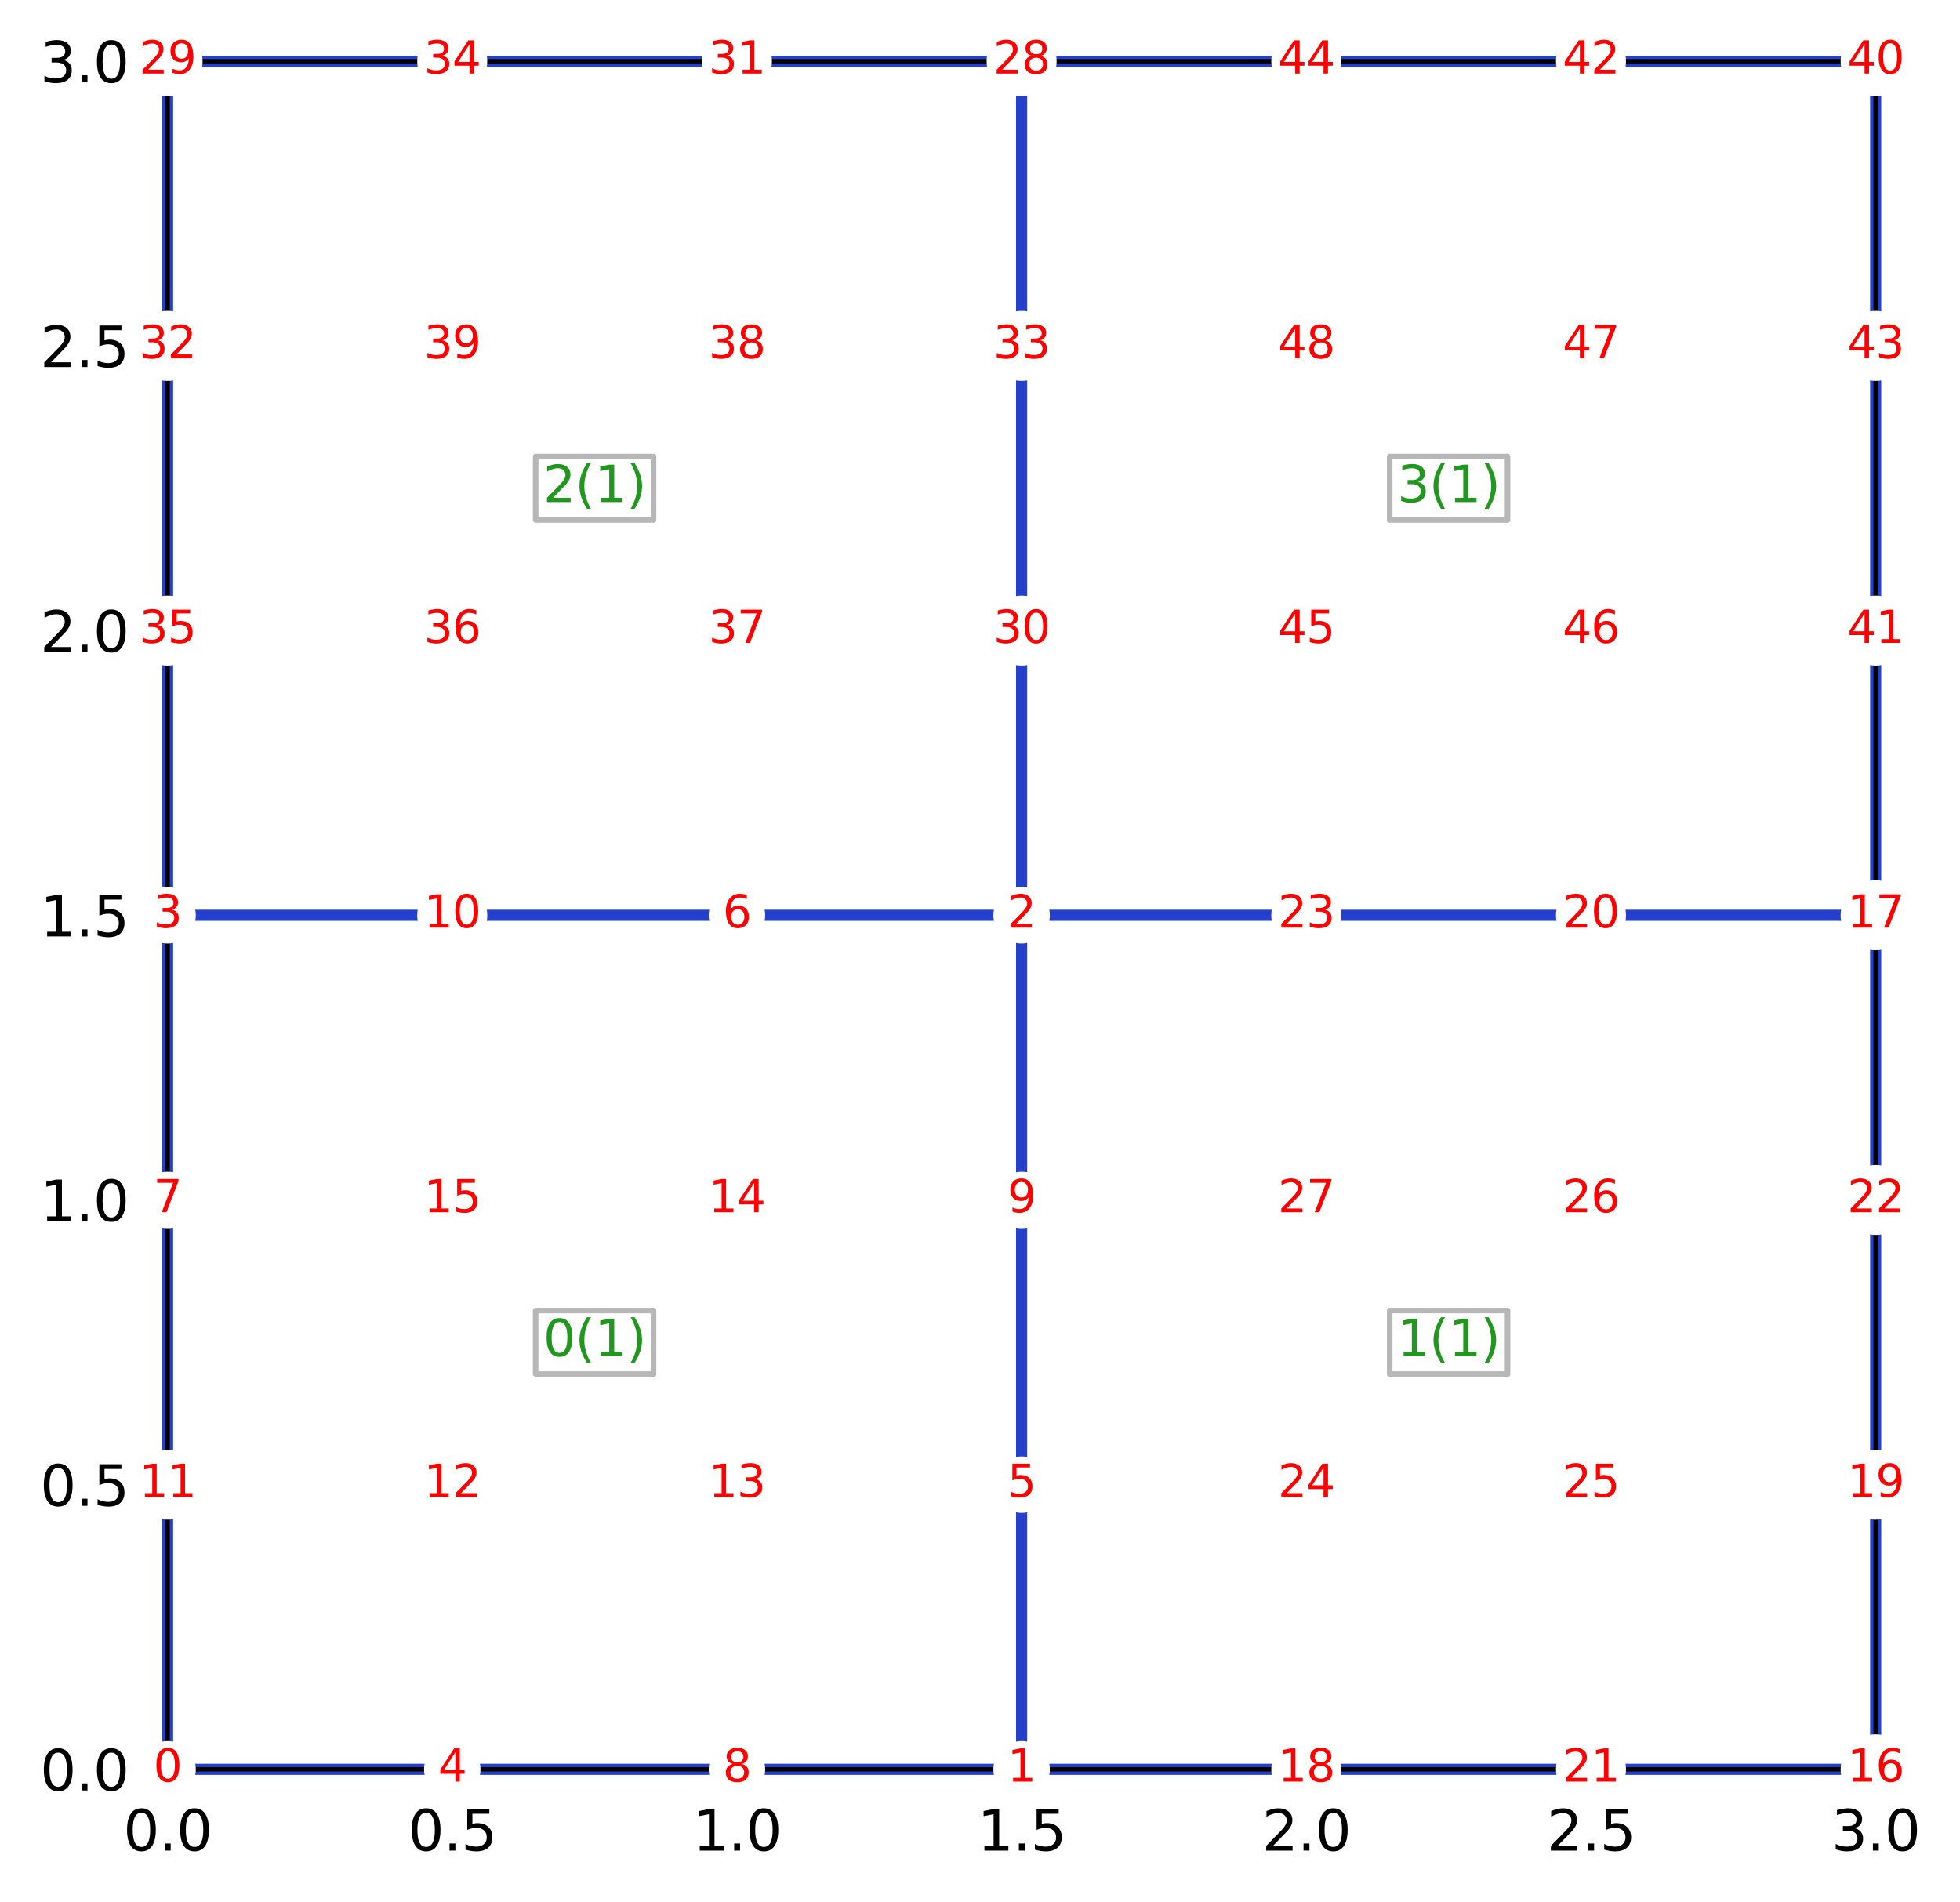 <?xml version="1.0" encoding="utf-8" standalone="no"?>
<!DOCTYPE svg PUBLIC "-//W3C//DTD SVG 1.1//EN"
  "http://www.w3.org/Graphics/SVG/1.1/DTD/svg11.dtd">
<svg xmlns:xlink="http://www.w3.org/1999/xlink" width="352.104pt" height="341.727pt" viewBox="0 0 352.104 341.727" xmlns="http://www.w3.org/2000/svg" version="1.1">
 <defs>
  <style type="text/css">*{stroke-linejoin: round; stroke-linecap: butt}</style>
 </defs>
 <g id="figure_1">
  <g id="patch_1">
   <path d="M 0 341.727 
L 352.104 341.727 
L 352.104 0 
L 0 0 
z
" style="fill: #ffffff"/>
  </g>
  <g id="axes_1">
   <g id="patch_2">
    <path d="M 30.103 317.849 
L 336.952 317.849 
L 336.952 10.999 
L 30.103 10.999 
z
" style="fill: #ffffff"/>
   </g>
   <g id="patch_3">
    <path d="M 336.952 317.849 
C 285.811 317.849 234.669 317.849 183.528 317.849 
M 30.103 164.424 
C 30.103 113.282 30.103 62.141 30.103 10.999 
M 336.952 164.424 
C 336.952 215.565 336.952 266.707 336.952 317.849 
M 30.103 317.849 
C 30.103 266.707 30.103 215.565 30.103 164.424 
M 183.528 10.999 
C 183.528 62.141 183.528 113.282 183.528 164.424 
M 183.528 317.849 
C 132.386 317.849 81.245 317.849 30.103 317.849 
M 30.103 164.424 
C 81.245 164.424 132.386 164.424 183.528 164.424 
M 336.952 10.999 
C 336.952 62.141 336.952 113.282 336.952 164.424 
M 30.103 10.999 
C 81.245 10.999 132.386 10.999 183.528 10.999 
M 183.528 164.424 
C 183.528 215.565 183.528 266.707 183.528 317.849 
M 183.528 164.424 
C 234.669 164.424 285.811 164.424 336.952 164.424 
M 183.528 10.999 
C 234.669 10.999 285.811 10.999 336.952 10.999 
" style="fill: none; stroke: #2440cd; stroke-width: 2; stroke-linejoin: miter"/>
   </g>
   <g id="matplotlib.axis_1">
    <g id="xtick_1">
     <g id="line2d_1">
      <defs>
       <path id="mf254434c74" d="M 0 0 
L 0 3.5 
" style="stroke: #000000; stroke-width: 0.8"/>
      </defs>
      <g>
       <use xlink:href="#mf254434c74" x="30.103" y="317.849" style="stroke: #000000; stroke-width: 0.8"/>
      </g>
     </g>
     <g id="text_1">
      <!-- 0.0 -->
      <g transform="translate(22.152 332.447)scale(0.1 -0.1)">
       <defs>
        <path id="DejaVuSans-30" d="M 2034 4250 
Q 1547 4250 1301 3770 
Q 1056 3291 1056 2328 
Q 1056 1369 1301 889 
Q 1547 409 2034 409 
Q 2525 409 2770 889 
Q 3016 1369 3016 2328 
Q 3016 3291 2770 3770 
Q 2525 4250 2034 4250 
z
M 2034 4750 
Q 2819 4750 3233 4129 
Q 3647 3509 3647 2328 
Q 3647 1150 3233 529 
Q 2819 -91 2034 -91 
Q 1250 -91 836 529 
Q 422 1150 422 2328 
Q 422 3509 836 4129 
Q 1250 4750 2034 4750 
z
" transform="scale(0.016)"/>
        <path id="DejaVuSans-2e" d="M 684 794 
L 1344 794 
L 1344 0 
L 684 0 
L 684 794 
z
" transform="scale(0.016)"/>
       </defs>
       <use xlink:href="#DejaVuSans-30"/>
       <use xlink:href="#DejaVuSans-2e" x="63.623"/>
       <use xlink:href="#DejaVuSans-30" x="95.41"/>
      </g>
     </g>
    </g>
    <g id="xtick_2">
     <g id="line2d_2">
      <g>
       <use xlink:href="#mf254434c74" x="81.245" y="317.849" style="stroke: #000000; stroke-width: 0.8"/>
      </g>
     </g>
     <g id="text_2">
      <!-- 0.5 -->
      <g transform="translate(73.293 332.447)scale(0.1 -0.1)">
       <defs>
        <path id="DejaVuSans-35" d="M 691 4666 
L 3169 4666 
L 3169 4134 
L 1269 4134 
L 1269 2991 
Q 1406 3038 1543 3061 
Q 1681 3084 1819 3084 
Q 2600 3084 3056 2656 
Q 3513 2228 3513 1497 
Q 3513 744 3044 326 
Q 2575 -91 1722 -91 
Q 1428 -91 1123 -41 
Q 819 9 494 109 
L 494 744 
Q 775 591 1075 516 
Q 1375 441 1709 441 
Q 2250 441 2565 725 
Q 2881 1009 2881 1497 
Q 2881 1984 2565 2268 
Q 2250 2553 1709 2553 
Q 1456 2553 1204 2497 
Q 953 2441 691 2322 
L 691 4666 
z
" transform="scale(0.016)"/>
       </defs>
       <use xlink:href="#DejaVuSans-30"/>
       <use xlink:href="#DejaVuSans-2e" x="63.623"/>
       <use xlink:href="#DejaVuSans-35" x="95.41"/>
      </g>
     </g>
    </g>
    <g id="xtick_3">
     <g id="line2d_3">
      <g>
       <use xlink:href="#mf254434c74" x="132.386" y="317.849" style="stroke: #000000; stroke-width: 0.8"/>
      </g>
     </g>
     <g id="text_3">
      <!-- 1.0 -->
      <g transform="translate(124.435 332.447)scale(0.1 -0.1)">
       <defs>
        <path id="DejaVuSans-31" d="M 794 531 
L 1825 531 
L 1825 4091 
L 703 3866 
L 703 4441 
L 1819 4666 
L 2450 4666 
L 2450 531 
L 3481 531 
L 3481 0 
L 794 0 
L 794 531 
z
" transform="scale(0.016)"/>
       </defs>
       <use xlink:href="#DejaVuSans-31"/>
       <use xlink:href="#DejaVuSans-2e" x="63.623"/>
       <use xlink:href="#DejaVuSans-30" x="95.41"/>
      </g>
     </g>
    </g>
    <g id="xtick_4">
     <g id="line2d_4">
      <g>
       <use xlink:href="#mf254434c74" x="183.528" y="317.849" style="stroke: #000000; stroke-width: 0.8"/>
      </g>
     </g>
     <g id="text_4">
      <!-- 1.5 -->
      <g transform="translate(175.576 332.447)scale(0.1 -0.1)">
       <use xlink:href="#DejaVuSans-31"/>
       <use xlink:href="#DejaVuSans-2e" x="63.623"/>
       <use xlink:href="#DejaVuSans-35" x="95.41"/>
      </g>
     </g>
    </g>
    <g id="xtick_5">
     <g id="line2d_5">
      <g>
       <use xlink:href="#mf254434c74" x="234.669" y="317.849" style="stroke: #000000; stroke-width: 0.8"/>
      </g>
     </g>
     <g id="text_5">
      <!-- 2.0 -->
      <g transform="translate(226.718 332.447)scale(0.1 -0.1)">
       <defs>
        <path id="DejaVuSans-32" d="M 1228 531 
L 3431 531 
L 3431 0 
L 469 0 
L 469 531 
Q 828 903 1448 1529 
Q 2069 2156 2228 2338 
Q 2531 2678 2651 2914 
Q 2772 3150 2772 3378 
Q 2772 3750 2511 3984 
Q 2250 4219 1831 4219 
Q 1534 4219 1204 4116 
Q 875 4013 500 3803 
L 500 4441 
Q 881 4594 1212 4672 
Q 1544 4750 1819 4750 
Q 2544 4750 2975 4387 
Q 3406 4025 3406 3419 
Q 3406 3131 3298 2873 
Q 3191 2616 2906 2266 
Q 2828 2175 2409 1742 
Q 1991 1309 1228 531 
z
" transform="scale(0.016)"/>
       </defs>
       <use xlink:href="#DejaVuSans-32"/>
       <use xlink:href="#DejaVuSans-2e" x="63.623"/>
       <use xlink:href="#DejaVuSans-30" x="95.41"/>
      </g>
     </g>
    </g>
    <g id="xtick_6">
     <g id="line2d_6">
      <g>
       <use xlink:href="#mf254434c74" x="285.811" y="317.849" style="stroke: #000000; stroke-width: 0.8"/>
      </g>
     </g>
     <g id="text_6">
      <!-- 2.5 -->
      <g transform="translate(277.859 332.447)scale(0.1 -0.1)">
       <use xlink:href="#DejaVuSans-32"/>
       <use xlink:href="#DejaVuSans-2e" x="63.623"/>
       <use xlink:href="#DejaVuSans-35" x="95.41"/>
      </g>
     </g>
    </g>
    <g id="xtick_7">
     <g id="line2d_7">
      <g>
       <use xlink:href="#mf254434c74" x="336.952" y="317.849" style="stroke: #000000; stroke-width: 0.8"/>
      </g>
     </g>
     <g id="text_7">
      <!-- 3.0 -->
      <g transform="translate(329.001 332.447)scale(0.1 -0.1)">
       <defs>
        <path id="DejaVuSans-33" d="M 2597 2516 
Q 3050 2419 3304 2112 
Q 3559 1806 3559 1356 
Q 3559 666 3084 287 
Q 2609 -91 1734 -91 
Q 1441 -91 1130 -33 
Q 819 25 488 141 
L 488 750 
Q 750 597 1062 519 
Q 1375 441 1716 441 
Q 2309 441 2620 675 
Q 2931 909 2931 1356 
Q 2931 1769 2642 2001 
Q 2353 2234 1838 2234 
L 1294 2234 
L 1294 2753 
L 1863 2753 
Q 2328 2753 2575 2939 
Q 2822 3125 2822 3475 
Q 2822 3834 2567 4026 
Q 2313 4219 1838 4219 
Q 1578 4219 1281 4162 
Q 984 4106 628 3988 
L 628 4550 
Q 988 4650 1302 4700 
Q 1616 4750 1894 4750 
Q 2613 4750 3031 4423 
Q 3450 4097 3450 3541 
Q 3450 3153 3228 2886 
Q 3006 2619 2597 2516 
z
" transform="scale(0.016)"/>
       </defs>
       <use xlink:href="#DejaVuSans-33"/>
       <use xlink:href="#DejaVuSans-2e" x="63.623"/>
       <use xlink:href="#DejaVuSans-30" x="95.41"/>
      </g>
     </g>
    </g>
   </g>
   <g id="matplotlib.axis_2">
    <g id="ytick_1">
     <g id="line2d_8">
      <defs>
       <path id="m950307e331" d="M 0 0 
L -3.5 0 
" style="stroke: #000000; stroke-width: 0.8"/>
      </defs>
      <g>
       <use xlink:href="#m950307e331" x="30.103" y="317.849" style="stroke: #000000; stroke-width: 0.8"/>
      </g>
     </g>
     <g id="text_8">
      <!-- 0.0 -->
      <g transform="translate(7.2 321.648)scale(0.1 -0.1)">
       <use xlink:href="#DejaVuSans-30"/>
       <use xlink:href="#DejaVuSans-2e" x="63.623"/>
       <use xlink:href="#DejaVuSans-30" x="95.41"/>
      </g>
     </g>
    </g>
    <g id="ytick_2">
     <g id="line2d_9">
      <g>
       <use xlink:href="#m950307e331" x="30.103" y="266.707" style="stroke: #000000; stroke-width: 0.8"/>
      </g>
     </g>
     <g id="text_9">
      <!-- 0.5 -->
      <g transform="translate(7.2 270.506)scale(0.1 -0.1)">
       <use xlink:href="#DejaVuSans-30"/>
       <use xlink:href="#DejaVuSans-2e" x="63.623"/>
       <use xlink:href="#DejaVuSans-35" x="95.41"/>
      </g>
     </g>
    </g>
    <g id="ytick_3">
     <g id="line2d_10">
      <g>
       <use xlink:href="#m950307e331" x="30.103" y="215.565" style="stroke: #000000; stroke-width: 0.8"/>
      </g>
     </g>
     <g id="text_10">
      <!-- 1.0 -->
      <g transform="translate(7.2 219.365)scale(0.1 -0.1)">
       <use xlink:href="#DejaVuSans-31"/>
       <use xlink:href="#DejaVuSans-2e" x="63.623"/>
       <use xlink:href="#DejaVuSans-30" x="95.41"/>
      </g>
     </g>
    </g>
    <g id="ytick_4">
     <g id="line2d_11">
      <g>
       <use xlink:href="#m950307e331" x="30.103" y="164.424" style="stroke: #000000; stroke-width: 0.8"/>
      </g>
     </g>
     <g id="text_11">
      <!-- 1.5 -->
      <g transform="translate(7.2 168.223)scale(0.1 -0.1)">
       <use xlink:href="#DejaVuSans-31"/>
       <use xlink:href="#DejaVuSans-2e" x="63.623"/>
       <use xlink:href="#DejaVuSans-35" x="95.41"/>
      </g>
     </g>
    </g>
    <g id="ytick_5">
     <g id="line2d_12">
      <g>
       <use xlink:href="#m950307e331" x="30.103" y="113.282" style="stroke: #000000; stroke-width: 0.8"/>
      </g>
     </g>
     <g id="text_12">
      <!-- 2.0 -->
      <g transform="translate(7.2 117.082)scale(0.1 -0.1)">
       <use xlink:href="#DejaVuSans-32"/>
       <use xlink:href="#DejaVuSans-2e" x="63.623"/>
       <use xlink:href="#DejaVuSans-30" x="95.41"/>
      </g>
     </g>
    </g>
    <g id="ytick_6">
     <g id="line2d_13">
      <g>
       <use xlink:href="#m950307e331" x="30.103" y="62.141" style="stroke: #000000; stroke-width: 0.8"/>
      </g>
     </g>
     <g id="text_13">
      <!-- 2.5 -->
      <g transform="translate(7.2 65.94)scale(0.1 -0.1)">
       <use xlink:href="#DejaVuSans-32"/>
       <use xlink:href="#DejaVuSans-2e" x="63.623"/>
       <use xlink:href="#DejaVuSans-35" x="95.41"/>
      </g>
     </g>
    </g>
    <g id="ytick_7">
     <g id="line2d_14">
      <g>
       <use xlink:href="#m950307e331" x="30.103" y="10.999" style="stroke: #000000; stroke-width: 0.8"/>
      </g>
     </g>
     <g id="text_14">
      <!-- 3.0 -->
      <g transform="translate(7.2 14.798)scale(0.1 -0.1)">
       <use xlink:href="#DejaVuSans-33"/>
       <use xlink:href="#DejaVuSans-2e" x="63.623"/>
       <use xlink:href="#DejaVuSans-30" x="95.41"/>
      </g>
     </g>
    </g>
   </g>
   <g id="patch_4">
    <path d="M 30.103 317.849 
L 30.103 10.999 
" style="fill: none; stroke: #000000; stroke-width: 0.8; stroke-linejoin: miter; stroke-linecap: square"/>
   </g>
   <g id="patch_5">
    <path d="M 336.952 317.849 
L 336.952 10.999 
" style="fill: none; stroke: #000000; stroke-width: 0.8; stroke-linejoin: miter; stroke-linecap: square"/>
   </g>
   <g id="patch_6">
    <path d="M 30.103 317.849 
L 336.952 317.849 
" style="fill: none; stroke: #000000; stroke-width: 0.8; stroke-linejoin: miter; stroke-linecap: square"/>
   </g>
   <g id="patch_7">
    <path d="M 30.103 10.999 
L 336.952 10.999 
" style="fill: none; stroke: #000000; stroke-width: 0.8; stroke-linejoin: miter; stroke-linecap: square"/>
   </g>
   <g id="text_15">
    <g id="patch_8">
     <path d="M 30.103 322.92 
C 31.448 322.92 32.738 322.385 33.689 321.434 
C 34.64 320.483 35.174 319.193 35.174 317.849 
C 35.174 316.504 34.64 315.214 33.689 314.263 
C 32.738 313.312 31.448 312.777 30.103 312.777 
C 28.758 312.777 27.468 313.312 26.517 314.263 
C 25.566 315.214 25.032 316.504 25.032 317.849 
C 25.032 319.193 25.566 320.483 26.517 321.434 
C 27.468 322.385 28.758 322.92 30.103 322.92 
z
" style="fill: #ffffff"/>
    </g>
    <!-- 0 -->
    <g style="fill: #ff0000" transform="translate(27.558 320.056)scale(0.08 -0.08)">
     <use xlink:href="#DejaVuSans-30"/>
    </g>
   </g>
   <g id="text_16">
    <g id="patch_9">
     <path d="M 183.528 322.92 
C 184.873 322.92 186.163 322.385 187.114 321.434 
C 188.065 320.483 188.599 319.193 188.599 317.849 
C 188.599 316.504 188.065 315.214 187.114 314.263 
C 186.163 313.312 184.873 312.777 183.528 312.777 
C 182.183 312.777 180.893 313.312 179.942 314.263 
C 178.991 315.214 178.457 316.504 178.457 317.849 
C 178.457 319.193 178.991 320.483 179.942 321.434 
C 180.893 322.385 182.183 322.92 183.528 322.92 
z
" style="fill: #ffffff"/>
    </g>
    <!-- 1 -->
    <g style="fill: #ff0000" transform="translate(180.983 320.056)scale(0.08 -0.08)">
     <use xlink:href="#DejaVuSans-31"/>
    </g>
   </g>
   <g id="text_17">
    <g id="patch_10">
     <path d="M 183.528 169.495 
C 184.873 169.495 186.163 168.961 187.114 168.01 
C 188.065 167.059 188.599 165.769 188.599 164.424 
C 188.599 163.079 188.065 161.789 187.114 160.838 
C 186.163 159.887 184.873 159.353 183.528 159.353 
C 182.183 159.353 180.893 159.887 179.942 160.838 
C 178.991 161.789 178.457 163.079 178.457 164.424 
C 178.457 165.769 178.991 167.059 179.942 168.01 
C 180.893 168.961 182.183 169.495 183.528 169.495 
z
" style="fill: #ffffff"/>
    </g>
    <!-- 2 -->
    <g style="fill: #ff0000" transform="translate(180.983 166.631)scale(0.08 -0.08)">
     <use xlink:href="#DejaVuSans-32"/>
    </g>
   </g>
   <g id="text_18">
    <g id="patch_11">
     <path d="M 30.103 169.495 
C 31.448 169.495 32.738 168.961 33.689 168.01 
C 34.64 167.059 35.174 165.769 35.174 164.424 
C 35.174 163.079 34.64 161.789 33.689 160.838 
C 32.738 159.887 31.448 159.353 30.103 159.353 
C 28.758 159.353 27.468 159.887 26.517 160.838 
C 25.566 161.789 25.032 163.079 25.032 164.424 
C 25.032 165.769 25.566 167.059 26.517 168.01 
C 27.468 168.961 28.758 169.495 30.103 169.495 
z
" style="fill: #ffffff"/>
    </g>
    <!-- 3 -->
    <g style="fill: #ff0000" transform="translate(27.558 166.631)scale(0.08 -0.08)">
     <use xlink:href="#DejaVuSans-33"/>
    </g>
   </g>
   <g id="text_19">
    <g id="patch_12">
     <path d="M 81.245 322.92 
C 82.59 322.92 83.88 322.385 84.831 321.434 
C 85.782 320.483 86.316 319.193 86.316 317.849 
C 86.316 316.504 85.782 315.214 84.831 314.263 
C 83.88 313.312 82.59 312.777 81.245 312.777 
C 79.9 312.777 78.61 313.312 77.659 314.263 
C 76.708 315.214 76.173 316.504 76.173 317.849 
C 76.173 319.193 76.708 320.483 77.659 321.434 
C 78.61 322.385 79.9 322.92 81.245 322.92 
z
" style="fill: #ffffff"/>
    </g>
    <!-- 4 -->
    <g style="fill: #ff0000" transform="translate(78.7 320.056)scale(0.08 -0.08)">
     <defs>
      <path id="DejaVuSans-34" d="M 2419 4116 
L 825 1625 
L 2419 1625 
L 2419 4116 
z
M 2253 4666 
L 3047 4666 
L 3047 1625 
L 3713 1625 
L 3713 1100 
L 3047 1100 
L 3047 0 
L 2419 0 
L 2419 1100 
L 313 1100 
L 313 1709 
L 2253 4666 
z
" transform="scale(0.016)"/>
     </defs>
     <use xlink:href="#DejaVuSans-34"/>
    </g>
   </g>
   <g id="text_20">
    <g id="patch_13">
     <path d="M 183.528 271.778 
C 184.873 271.778 186.163 271.244 187.114 270.293 
C 188.065 269.342 188.599 268.052 188.599 266.707 
C 188.599 265.362 188.065 264.072 187.114 263.121 
C 186.163 262.17 184.873 261.636 183.528 261.636 
C 182.183 261.636 180.893 262.17 179.942 263.121 
C 178.991 264.072 178.457 265.362 178.457 266.707 
C 178.457 268.052 178.991 269.342 179.942 270.293 
C 180.893 271.244 182.183 271.778 183.528 271.778 
z
" style="fill: #ffffff"/>
    </g>
    <!-- 5 -->
    <g style="fill: #ff0000" transform="translate(180.983 268.914)scale(0.08 -0.08)">
     <use xlink:href="#DejaVuSans-35"/>
    </g>
   </g>
   <g id="text_21">
    <g id="patch_14">
     <path d="M 132.386 169.495 
C 133.731 169.495 135.021 168.961 135.972 168.01 
C 136.923 167.059 137.457 165.769 137.457 164.424 
C 137.457 163.079 136.923 161.789 135.972 160.838 
C 135.021 159.887 133.731 159.353 132.386 159.353 
C 131.041 159.353 129.751 159.887 128.8 160.838 
C 127.849 161.789 127.315 163.079 127.315 164.424 
C 127.315 165.769 127.849 167.059 128.8 168.01 
C 129.751 168.961 131.041 169.495 132.386 169.495 
z
" style="fill: #ffffff"/>
    </g>
    <!-- 6 -->
    <g style="fill: #ff0000" transform="translate(129.841 166.631)scale(0.08 -0.08)">
     <defs>
      <path id="DejaVuSans-36" d="M 2113 2584 
Q 1688 2584 1439 2293 
Q 1191 2003 1191 1497 
Q 1191 994 1439 701 
Q 1688 409 2113 409 
Q 2538 409 2786 701 
Q 3034 994 3034 1497 
Q 3034 2003 2786 2293 
Q 2538 2584 2113 2584 
z
M 3366 4563 
L 3366 3988 
Q 3128 4100 2886 4159 
Q 2644 4219 2406 4219 
Q 1781 4219 1451 3797 
Q 1122 3375 1075 2522 
Q 1259 2794 1537 2939 
Q 1816 3084 2150 3084 
Q 2853 3084 3261 2657 
Q 3669 2231 3669 1497 
Q 3669 778 3244 343 
Q 2819 -91 2113 -91 
Q 1303 -91 875 529 
Q 447 1150 447 2328 
Q 447 3434 972 4092 
Q 1497 4750 2381 4750 
Q 2619 4750 2861 4703 
Q 3103 4656 3366 4563 
z
" transform="scale(0.016)"/>
     </defs>
     <use xlink:href="#DejaVuSans-36"/>
    </g>
   </g>
   <g id="text_22">
    <g id="patch_15">
     <path d="M 30.103 220.637 
C 31.448 220.637 32.738 220.102 33.689 219.151 
C 34.64 218.2 35.174 216.91 35.174 215.565 
C 35.174 214.221 34.64 212.931 33.689 211.98 
C 32.738 211.029 31.448 210.494 30.103 210.494 
C 28.758 210.494 27.468 211.029 26.517 211.98 
C 25.566 212.931 25.032 214.221 25.032 215.565 
C 25.032 216.91 25.566 218.2 26.517 219.151 
C 27.468 220.102 28.758 220.637 30.103 220.637 
z
" style="fill: #ffffff"/>
    </g>
    <!-- 7 -->
    <g style="fill: #ff0000" transform="translate(27.558 217.773)scale(0.08 -0.08)">
     <defs>
      <path id="DejaVuSans-37" d="M 525 4666 
L 3525 4666 
L 3525 4397 
L 1831 0 
L 1172 0 
L 2766 4134 
L 525 4134 
L 525 4666 
z
" transform="scale(0.016)"/>
     </defs>
     <use xlink:href="#DejaVuSans-37"/>
    </g>
   </g>
   <g id="text_23">
    <g id="patch_16">
     <path d="M 132.386 322.92 
C 133.731 322.92 135.021 322.385 135.972 321.434 
C 136.923 320.483 137.457 319.193 137.457 317.849 
C 137.457 316.504 136.923 315.214 135.972 314.263 
C 135.021 313.312 133.731 312.777 132.386 312.777 
C 131.041 312.777 129.751 313.312 128.8 314.263 
C 127.849 315.214 127.315 316.504 127.315 317.849 
C 127.315 319.193 127.849 320.483 128.8 321.434 
C 129.751 322.385 131.041 322.92 132.386 322.92 
z
" style="fill: #ffffff"/>
    </g>
    <!-- 8 -->
    <g style="fill: #ff0000" transform="translate(129.841 320.056)scale(0.08 -0.08)">
     <defs>
      <path id="DejaVuSans-38" d="M 2034 2216 
Q 1584 2216 1326 1975 
Q 1069 1734 1069 1313 
Q 1069 891 1326 650 
Q 1584 409 2034 409 
Q 2484 409 2743 651 
Q 3003 894 3003 1313 
Q 3003 1734 2745 1975 
Q 2488 2216 2034 2216 
z
M 1403 2484 
Q 997 2584 770 2862 
Q 544 3141 544 3541 
Q 544 4100 942 4425 
Q 1341 4750 2034 4750 
Q 2731 4750 3128 4425 
Q 3525 4100 3525 3541 
Q 3525 3141 3298 2862 
Q 3072 2584 2669 2484 
Q 3125 2378 3379 2068 
Q 3634 1759 3634 1313 
Q 3634 634 3220 271 
Q 2806 -91 2034 -91 
Q 1263 -91 848 271 
Q 434 634 434 1313 
Q 434 1759 690 2068 
Q 947 2378 1403 2484 
z
M 1172 3481 
Q 1172 3119 1398 2916 
Q 1625 2713 2034 2713 
Q 2441 2713 2670 2916 
Q 2900 3119 2900 3481 
Q 2900 3844 2670 4047 
Q 2441 4250 2034 4250 
Q 1625 4250 1398 4047 
Q 1172 3844 1172 3481 
z
" transform="scale(0.016)"/>
     </defs>
     <use xlink:href="#DejaVuSans-38"/>
    </g>
   </g>
   <g id="text_24">
    <g id="patch_17">
     <path d="M 183.528 220.637 
C 184.873 220.637 186.163 220.102 187.114 219.151 
C 188.065 218.2 188.599 216.91 188.599 215.565 
C 188.599 214.221 188.065 212.931 187.114 211.98 
C 186.163 211.029 184.873 210.494 183.528 210.494 
C 182.183 210.494 180.893 211.029 179.942 211.98 
C 178.991 212.931 178.457 214.221 178.457 215.565 
C 178.457 216.91 178.991 218.2 179.942 219.151 
C 180.893 220.102 182.183 220.637 183.528 220.637 
z
" style="fill: #ffffff"/>
    </g>
    <!-- 9 -->
    <g style="fill: #ff0000" transform="translate(180.983 217.773)scale(0.08 -0.08)">
     <defs>
      <path id="DejaVuSans-39" d="M 703 97 
L 703 672 
Q 941 559 1184 500 
Q 1428 441 1663 441 
Q 2288 441 2617 861 
Q 2947 1281 2994 2138 
Q 2813 1869 2534 1725 
Q 2256 1581 1919 1581 
Q 1219 1581 811 2004 
Q 403 2428 403 3163 
Q 403 3881 828 4315 
Q 1253 4750 1959 4750 
Q 2769 4750 3195 4129 
Q 3622 3509 3622 2328 
Q 3622 1225 3098 567 
Q 2575 -91 1691 -91 
Q 1453 -91 1209 -44 
Q 966 3 703 97 
z
M 1959 2075 
Q 2384 2075 2632 2365 
Q 2881 2656 2881 3163 
Q 2881 3666 2632 3958 
Q 2384 4250 1959 4250 
Q 1534 4250 1286 3958 
Q 1038 3666 1038 3163 
Q 1038 2656 1286 2365 
Q 1534 2075 1959 2075 
z
" transform="scale(0.016)"/>
     </defs>
     <use xlink:href="#DejaVuSans-39"/>
    </g>
   </g>
   <g id="text_25">
    <g id="patch_18">
     <path d="M 81.245 170.714 
C 82.913 170.714 84.513 170.051 85.692 168.872 
C 86.872 167.692 87.535 166.092 87.535 164.424 
C 87.535 162.756 86.872 161.156 85.692 159.976 
C 84.513 158.797 82.913 158.134 81.245 158.134 
C 79.577 158.134 77.977 158.797 76.797 159.976 
C 75.617 161.156 74.955 162.756 74.955 164.424 
C 74.955 166.092 75.617 167.692 76.797 168.872 
C 77.977 170.051 79.577 170.714 81.245 170.714 
z
" style="fill: #ffffff"/>
    </g>
    <!-- 10 -->
    <g style="fill: #ff0000" transform="translate(76.155 166.631)scale(0.08 -0.08)">
     <use xlink:href="#DejaVuSans-31"/>
     <use xlink:href="#DejaVuSans-30" x="63.623"/>
    </g>
   </g>
   <g id="text_26">
    <g id="patch_19">
     <path d="M 30.103 272.997 
C 31.771 272.997 33.371 272.334 34.551 271.155 
C 35.73 269.975 36.393 268.375 36.393 266.707 
C 36.393 265.039 35.73 263.439 34.551 262.259 
C 33.371 261.08 31.771 260.417 30.103 260.417 
C 28.435 260.417 26.835 261.08 25.655 262.259 
C 24.476 263.439 23.813 265.039 23.813 266.707 
C 23.813 268.375 24.476 269.975 25.655 271.155 
C 26.835 272.334 28.435 272.997 30.103 272.997 
z
" style="fill: #ffffff"/>
    </g>
    <!-- 11 -->
    <g style="fill: #ff0000" transform="translate(25.013 268.914)scale(0.08 -0.08)">
     <use xlink:href="#DejaVuSans-31"/>
     <use xlink:href="#DejaVuSans-31" x="63.623"/>
    </g>
   </g>
   <g id="text_27">
    <g id="patch_20">
     <path d="M 81.245 272.997 
C 82.913 272.997 84.513 272.334 85.692 271.155 
C 86.872 269.975 87.535 268.375 87.535 266.707 
C 87.535 265.039 86.872 263.439 85.692 262.259 
C 84.513 261.08 82.913 260.417 81.245 260.417 
C 79.577 260.417 77.977 261.08 76.797 262.259 
C 75.617 263.439 74.955 265.039 74.955 266.707 
C 74.955 268.375 75.617 269.975 76.797 271.155 
C 77.977 272.334 79.577 272.997 81.245 272.997 
z
" style="fill: #ffffff"/>
    </g>
    <!-- 12 -->
    <g style="fill: #ff0000" transform="translate(76.155 268.914)scale(0.08 -0.08)">
     <use xlink:href="#DejaVuSans-31"/>
     <use xlink:href="#DejaVuSans-32" x="63.623"/>
    </g>
   </g>
   <g id="text_28">
    <g id="patch_21">
     <path d="M 132.386 272.997 
C 134.054 272.997 135.654 272.334 136.834 271.155 
C 138.013 269.975 138.676 268.375 138.676 266.707 
C 138.676 265.039 138.013 263.439 136.834 262.259 
C 135.654 261.08 134.054 260.417 132.386 260.417 
C 130.718 260.417 129.118 261.08 127.939 262.259 
C 126.759 263.439 126.096 265.039 126.096 266.707 
C 126.096 268.375 126.759 269.975 127.939 271.155 
C 129.118 272.334 130.718 272.997 132.386 272.997 
z
" style="fill: #ffffff"/>
    </g>
    <!-- 13 -->
    <g style="fill: #ff0000" transform="translate(127.296 268.914)scale(0.08 -0.08)">
     <use xlink:href="#DejaVuSans-31"/>
     <use xlink:href="#DejaVuSans-33" x="63.623"/>
    </g>
   </g>
   <g id="text_29">
    <g id="patch_22">
     <path d="M 132.386 221.855 
C 134.054 221.855 135.654 221.193 136.834 220.013 
C 138.013 218.834 138.676 217.234 138.676 215.565 
C 138.676 213.897 138.013 212.297 136.834 211.118 
C 135.654 209.938 134.054 209.275 132.386 209.275 
C 130.718 209.275 129.118 209.938 127.939 211.118 
C 126.759 212.297 126.096 213.897 126.096 215.565 
C 126.096 217.234 126.759 218.834 127.939 220.013 
C 129.118 221.193 130.718 221.855 132.386 221.855 
z
" style="fill: #ffffff"/>
    </g>
    <!-- 14 -->
    <g style="fill: #ff0000" transform="translate(127.296 217.773)scale(0.08 -0.08)">
     <use xlink:href="#DejaVuSans-31"/>
     <use xlink:href="#DejaVuSans-34" x="63.623"/>
    </g>
   </g>
   <g id="text_30">
    <g id="patch_23">
     <path d="M 81.245 221.855 
C 82.913 221.855 84.513 221.193 85.692 220.013 
C 86.872 218.834 87.535 217.234 87.535 215.565 
C 87.535 213.897 86.872 212.297 85.692 211.118 
C 84.513 209.938 82.913 209.275 81.245 209.275 
C 79.577 209.275 77.977 209.938 76.797 211.118 
C 75.617 212.297 74.955 213.897 74.955 215.565 
C 74.955 217.234 75.617 218.834 76.797 220.013 
C 77.977 221.193 79.577 221.855 81.245 221.855 
z
" style="fill: #ffffff"/>
    </g>
    <!-- 15 -->
    <g style="fill: #ff0000" transform="translate(76.155 217.773)scale(0.08 -0.08)">
     <use xlink:href="#DejaVuSans-31"/>
     <use xlink:href="#DejaVuSans-35" x="63.623"/>
    </g>
   </g>
   <g id="text_31">
    <g id="patch_24">
     <path d="M 336.952 324.139 
C 338.621 324.139 340.221 323.476 341.4 322.296 
C 342.58 321.117 343.242 319.517 343.242 317.849 
C 343.242 316.18 342.58 314.58 341.4 313.401 
C 340.221 312.221 338.621 311.559 336.952 311.559 
C 335.284 311.559 333.684 312.221 332.505 313.401 
C 331.325 314.58 330.662 316.18 330.662 317.849 
C 330.662 319.517 331.325 321.117 332.505 322.296 
C 333.684 323.476 335.284 324.139 336.952 324.139 
z
" style="fill: #ffffff"/>
    </g>
    <!-- 16 -->
    <g style="fill: #ff0000" transform="translate(331.862 320.056)scale(0.08 -0.08)">
     <use xlink:href="#DejaVuSans-31"/>
     <use xlink:href="#DejaVuSans-36" x="63.623"/>
    </g>
   </g>
   <g id="text_32">
    <g id="patch_25">
     <path d="M 336.952 170.714 
C 338.621 170.714 340.221 170.051 341.4 168.872 
C 342.58 167.692 343.242 166.092 343.242 164.424 
C 343.242 162.756 342.58 161.156 341.4 159.976 
C 340.221 158.797 338.621 158.134 336.952 158.134 
C 335.284 158.134 333.684 158.797 332.505 159.976 
C 331.325 161.156 330.662 162.756 330.662 164.424 
C 330.662 166.092 331.325 167.692 332.505 168.872 
C 333.684 170.051 335.284 170.714 336.952 170.714 
z
" style="fill: #ffffff"/>
    </g>
    <!-- 17 -->
    <g style="fill: #ff0000" transform="translate(331.862 166.631)scale(0.08 -0.08)">
     <use xlink:href="#DejaVuSans-31"/>
     <use xlink:href="#DejaVuSans-37" x="63.623"/>
    </g>
   </g>
   <g id="text_33">
    <g id="patch_26">
     <path d="M 234.669 324.139 
C 236.337 324.139 237.937 323.476 239.117 322.296 
C 240.297 321.117 240.959 319.517 240.959 317.849 
C 240.959 316.18 240.297 314.58 239.117 313.401 
C 237.937 312.221 236.337 311.559 234.669 311.559 
C 233.001 311.559 231.401 312.221 230.222 313.401 
C 229.042 314.58 228.379 316.18 228.379 317.849 
C 228.379 319.517 229.042 321.117 230.222 322.296 
C 231.401 323.476 233.001 324.139 234.669 324.139 
z
" style="fill: #ffffff"/>
    </g>
    <!-- 18 -->
    <g style="fill: #ff0000" transform="translate(229.579 320.056)scale(0.08 -0.08)">
     <use xlink:href="#DejaVuSans-31"/>
     <use xlink:href="#DejaVuSans-38" x="63.623"/>
    </g>
   </g>
   <g id="text_34">
    <g id="patch_27">
     <path d="M 336.952 272.997 
C 338.621 272.997 340.221 272.334 341.4 271.155 
C 342.58 269.975 343.242 268.375 343.242 266.707 
C 343.242 265.039 342.58 263.439 341.4 262.259 
C 340.221 261.08 338.621 260.417 336.952 260.417 
C 335.284 260.417 333.684 261.08 332.505 262.259 
C 331.325 263.439 330.662 265.039 330.662 266.707 
C 330.662 268.375 331.325 269.975 332.505 271.155 
C 333.684 272.334 335.284 272.997 336.952 272.997 
z
" style="fill: #ffffff"/>
    </g>
    <!-- 19 -->
    <g style="fill: #ff0000" transform="translate(331.862 268.914)scale(0.08 -0.08)">
     <use xlink:href="#DejaVuSans-31"/>
     <use xlink:href="#DejaVuSans-39" x="63.623"/>
    </g>
   </g>
   <g id="text_35">
    <g id="patch_28">
     <path d="M 285.811 170.714 
C 287.479 170.714 289.079 170.051 290.259 168.872 
C 291.438 167.692 292.101 166.092 292.101 164.424 
C 292.101 162.756 291.438 161.156 290.259 159.976 
C 289.079 158.797 287.479 158.134 285.811 158.134 
C 284.143 158.134 282.543 158.797 281.363 159.976 
C 280.184 161.156 279.521 162.756 279.521 164.424 
C 279.521 166.092 280.184 167.692 281.363 168.872 
C 282.543 170.051 284.143 170.714 285.811 170.714 
z
" style="fill: #ffffff"/>
    </g>
    <!-- 20 -->
    <g style="fill: #ff0000" transform="translate(280.721 166.631)scale(0.08 -0.08)">
     <use xlink:href="#DejaVuSans-32"/>
     <use xlink:href="#DejaVuSans-30" x="63.623"/>
    </g>
   </g>
   <g id="text_36">
    <g id="patch_29">
     <path d="M 285.811 324.139 
C 287.479 324.139 289.079 323.476 290.259 322.296 
C 291.438 321.117 292.101 319.517 292.101 317.849 
C 292.101 316.18 291.438 314.58 290.259 313.401 
C 289.079 312.221 287.479 311.559 285.811 311.559 
C 284.143 311.559 282.543 312.221 281.363 313.401 
C 280.184 314.58 279.521 316.18 279.521 317.849 
C 279.521 319.517 280.184 321.117 281.363 322.296 
C 282.543 323.476 284.143 324.139 285.811 324.139 
z
" style="fill: #ffffff"/>
    </g>
    <!-- 21 -->
    <g style="fill: #ff0000" transform="translate(280.721 320.056)scale(0.08 -0.08)">
     <use xlink:href="#DejaVuSans-32"/>
     <use xlink:href="#DejaVuSans-31" x="63.623"/>
    </g>
   </g>
   <g id="text_37">
    <g id="patch_30">
     <path d="M 336.952 221.855 
C 338.621 221.855 340.221 221.193 341.4 220.013 
C 342.58 218.834 343.242 217.234 343.242 215.565 
C 343.242 213.897 342.58 212.297 341.4 211.118 
C 340.221 209.938 338.621 209.275 336.952 209.275 
C 335.284 209.275 333.684 209.938 332.505 211.118 
C 331.325 212.297 330.662 213.897 330.662 215.565 
C 330.662 217.234 331.325 218.834 332.505 220.013 
C 333.684 221.193 335.284 221.855 336.952 221.855 
z
" style="fill: #ffffff"/>
    </g>
    <!-- 22 -->
    <g style="fill: #ff0000" transform="translate(331.862 217.773)scale(0.08 -0.08)">
     <use xlink:href="#DejaVuSans-32"/>
     <use xlink:href="#DejaVuSans-32" x="63.623"/>
    </g>
   </g>
   <g id="text_38">
    <g id="patch_31">
     <path d="M 234.669 170.714 
C 236.337 170.714 237.937 170.051 239.117 168.872 
C 240.297 167.692 240.959 166.092 240.959 164.424 
C 240.959 162.756 240.297 161.156 239.117 159.976 
C 237.937 158.797 236.337 158.134 234.669 158.134 
C 233.001 158.134 231.401 158.797 230.222 159.976 
C 229.042 161.156 228.379 162.756 228.379 164.424 
C 228.379 166.092 229.042 167.692 230.222 168.872 
C 231.401 170.051 233.001 170.714 234.669 170.714 
z
" style="fill: #ffffff"/>
    </g>
    <!-- 23 -->
    <g style="fill: #ff0000" transform="translate(229.579 166.631)scale(0.08 -0.08)">
     <use xlink:href="#DejaVuSans-32"/>
     <use xlink:href="#DejaVuSans-33" x="63.623"/>
    </g>
   </g>
   <g id="text_39">
    <g id="patch_32">
     <path d="M 234.669 272.997 
C 236.337 272.997 237.937 272.334 239.117 271.155 
C 240.297 269.975 240.959 268.375 240.959 266.707 
C 240.959 265.039 240.297 263.439 239.117 262.259 
C 237.937 261.08 236.337 260.417 234.669 260.417 
C 233.001 260.417 231.401 261.08 230.222 262.259 
C 229.042 263.439 228.379 265.039 228.379 266.707 
C 228.379 268.375 229.042 269.975 230.222 271.155 
C 231.401 272.334 233.001 272.997 234.669 272.997 
z
" style="fill: #ffffff"/>
    </g>
    <!-- 24 -->
    <g style="fill: #ff0000" transform="translate(229.579 268.914)scale(0.08 -0.08)">
     <use xlink:href="#DejaVuSans-32"/>
     <use xlink:href="#DejaVuSans-34" x="63.623"/>
    </g>
   </g>
   <g id="text_40">
    <g id="patch_33">
     <path d="M 285.811 272.997 
C 287.479 272.997 289.079 272.334 290.259 271.155 
C 291.438 269.975 292.101 268.375 292.101 266.707 
C 292.101 265.039 291.438 263.439 290.259 262.259 
C 289.079 261.08 287.479 260.417 285.811 260.417 
C 284.143 260.417 282.543 261.08 281.363 262.259 
C 280.184 263.439 279.521 265.039 279.521 266.707 
C 279.521 268.375 280.184 269.975 281.363 271.155 
C 282.543 272.334 284.143 272.997 285.811 272.997 
z
" style="fill: #ffffff"/>
    </g>
    <!-- 25 -->
    <g style="fill: #ff0000" transform="translate(280.721 268.914)scale(0.08 -0.08)">
     <use xlink:href="#DejaVuSans-32"/>
     <use xlink:href="#DejaVuSans-35" x="63.623"/>
    </g>
   </g>
   <g id="text_41">
    <g id="patch_34">
     <path d="M 285.811 221.855 
C 287.479 221.855 289.079 221.193 290.259 220.013 
C 291.438 218.834 292.101 217.234 292.101 215.565 
C 292.101 213.897 291.438 212.297 290.259 211.118 
C 289.079 209.938 287.479 209.275 285.811 209.275 
C 284.143 209.275 282.543 209.938 281.363 211.118 
C 280.184 212.297 279.521 213.897 279.521 215.565 
C 279.521 217.234 280.184 218.834 281.363 220.013 
C 282.543 221.193 284.143 221.855 285.811 221.855 
z
" style="fill: #ffffff"/>
    </g>
    <!-- 26 -->
    <g style="fill: #ff0000" transform="translate(280.721 217.773)scale(0.08 -0.08)">
     <use xlink:href="#DejaVuSans-32"/>
     <use xlink:href="#DejaVuSans-36" x="63.623"/>
    </g>
   </g>
   <g id="text_42">
    <g id="patch_35">
     <path d="M 234.669 221.855 
C 236.337 221.855 237.937 221.193 239.117 220.013 
C 240.297 218.834 240.959 217.234 240.959 215.565 
C 240.959 213.897 240.297 212.297 239.117 211.118 
C 237.937 209.938 236.337 209.275 234.669 209.275 
C 233.001 209.275 231.401 209.938 230.222 211.118 
C 229.042 212.297 228.379 213.897 228.379 215.565 
C 228.379 217.234 229.042 218.834 230.222 220.013 
C 231.401 221.193 233.001 221.855 234.669 221.855 
z
" style="fill: #ffffff"/>
    </g>
    <!-- 27 -->
    <g style="fill: #ff0000" transform="translate(229.579 217.773)scale(0.08 -0.08)">
     <use xlink:href="#DejaVuSans-32"/>
     <use xlink:href="#DejaVuSans-37" x="63.623"/>
    </g>
   </g>
   <g id="text_43">
    <g id="patch_36">
     <path d="M 183.528 17.289 
C 185.196 17.289 186.796 16.626 187.975 15.447 
C 189.155 14.267 189.818 12.667 189.818 10.999 
C 189.818 9.331 189.155 7.731 187.975 6.552 
C 186.796 5.372 185.196 4.709 183.528 4.709 
C 181.86 4.709 180.26 5.372 179.08 6.552 
C 177.901 7.731 177.238 9.331 177.238 10.999 
C 177.238 12.667 177.901 14.267 179.08 15.447 
C 180.26 16.626 181.86 17.289 183.528 17.289 
z
" style="fill: #ffffff"/>
    </g>
    <!-- 28 -->
    <g style="fill: #ff0000" transform="translate(178.438 13.207)scale(0.08 -0.08)">
     <use xlink:href="#DejaVuSans-32"/>
     <use xlink:href="#DejaVuSans-38" x="63.623"/>
    </g>
   </g>
   <g id="text_44">
    <g id="patch_37">
     <path d="M 30.103 17.289 
C 31.771 17.289 33.371 16.626 34.551 15.447 
C 35.73 14.267 36.393 12.667 36.393 10.999 
C 36.393 9.331 35.73 7.731 34.551 6.552 
C 33.371 5.372 31.771 4.709 30.103 4.709 
C 28.435 4.709 26.835 5.372 25.655 6.552 
C 24.476 7.731 23.813 9.331 23.813 10.999 
C 23.813 12.667 24.476 14.267 25.655 15.447 
C 26.835 16.626 28.435 17.289 30.103 17.289 
z
" style="fill: #ffffff"/>
    </g>
    <!-- 29 -->
    <g style="fill: #ff0000" transform="translate(25.013 13.207)scale(0.08 -0.08)">
     <use xlink:href="#DejaVuSans-32"/>
     <use xlink:href="#DejaVuSans-39" x="63.623"/>
    </g>
   </g>
   <g id="text_45">
    <g id="patch_38">
     <path d="M 183.528 119.572 
C 185.196 119.572 186.796 118.91 187.975 117.73 
C 189.155 116.55 189.818 114.95 189.818 113.282 
C 189.818 111.614 189.155 110.014 187.975 108.835 
C 186.796 107.655 185.196 106.992 183.528 106.992 
C 181.86 106.992 180.26 107.655 179.08 108.835 
C 177.901 110.014 177.238 111.614 177.238 113.282 
C 177.238 114.95 177.901 116.55 179.08 117.73 
C 180.26 118.91 181.86 119.572 183.528 119.572 
z
" style="fill: #ffffff"/>
    </g>
    <!-- 30 -->
    <g style="fill: #ff0000" transform="translate(178.438 115.49)scale(0.08 -0.08)">
     <use xlink:href="#DejaVuSans-33"/>
     <use xlink:href="#DejaVuSans-30" x="63.623"/>
    </g>
   </g>
   <g id="text_46">
    <g id="patch_39">
     <path d="M 132.386 17.289 
C 134.054 17.289 135.654 16.626 136.834 15.447 
C 138.013 14.267 138.676 12.667 138.676 10.999 
C 138.676 9.331 138.013 7.731 136.834 6.552 
C 135.654 5.372 134.054 4.709 132.386 4.709 
C 130.718 4.709 129.118 5.372 127.939 6.552 
C 126.759 7.731 126.096 9.331 126.096 10.999 
C 126.096 12.667 126.759 14.267 127.939 15.447 
C 129.118 16.626 130.718 17.289 132.386 17.289 
z
" style="fill: #ffffff"/>
    </g>
    <!-- 31 -->
    <g style="fill: #ff0000" transform="translate(127.296 13.207)scale(0.08 -0.08)">
     <use xlink:href="#DejaVuSans-33"/>
     <use xlink:href="#DejaVuSans-31" x="63.623"/>
    </g>
   </g>
   <g id="text_47">
    <g id="patch_40">
     <path d="M 30.103 68.431 
C 31.771 68.431 33.371 67.768 34.551 66.588 
C 35.73 65.409 36.393 63.809 36.393 62.141 
C 36.393 60.473 35.73 58.873 34.551 57.693 
C 33.371 56.514 31.771 55.851 30.103 55.851 
C 28.435 55.851 26.835 56.514 25.655 57.693 
C 24.476 58.873 23.813 60.473 23.813 62.141 
C 23.813 63.809 24.476 65.409 25.655 66.588 
C 26.835 67.768 28.435 68.431 30.103 68.431 
z
" style="fill: #ffffff"/>
    </g>
    <!-- 32 -->
    <g style="fill: #ff0000" transform="translate(25.013 64.348)scale(0.08 -0.08)">
     <use xlink:href="#DejaVuSans-33"/>
     <use xlink:href="#DejaVuSans-32" x="63.623"/>
    </g>
   </g>
   <g id="text_48">
    <g id="patch_41">
     <path d="M 183.528 68.431 
C 185.196 68.431 186.796 67.768 187.975 66.588 
C 189.155 65.409 189.818 63.809 189.818 62.141 
C 189.818 60.473 189.155 58.873 187.975 57.693 
C 186.796 56.514 185.196 55.851 183.528 55.851 
C 181.86 55.851 180.26 56.514 179.08 57.693 
C 177.901 58.873 177.238 60.473 177.238 62.141 
C 177.238 63.809 177.901 65.409 179.08 66.588 
C 180.26 67.768 181.86 68.431 183.528 68.431 
z
" style="fill: #ffffff"/>
    </g>
    <!-- 33 -->
    <g style="fill: #ff0000" transform="translate(178.438 64.348)scale(0.08 -0.08)">
     <use xlink:href="#DejaVuSans-33"/>
     <use xlink:href="#DejaVuSans-33" x="63.623"/>
    </g>
   </g>
   <g id="text_49">
    <g id="patch_42">
     <path d="M 81.245 17.289 
C 82.913 17.289 84.513 16.626 85.692 15.447 
C 86.872 14.267 87.535 12.667 87.535 10.999 
C 87.535 9.331 86.872 7.731 85.692 6.552 
C 84.513 5.372 82.913 4.709 81.245 4.709 
C 79.577 4.709 77.977 5.372 76.797 6.552 
C 75.617 7.731 74.955 9.331 74.955 10.999 
C 74.955 12.667 75.617 14.267 76.797 15.447 
C 77.977 16.626 79.577 17.289 81.245 17.289 
z
" style="fill: #ffffff"/>
    </g>
    <!-- 34 -->
    <g style="fill: #ff0000" transform="translate(76.155 13.207)scale(0.08 -0.08)">
     <use xlink:href="#DejaVuSans-33"/>
     <use xlink:href="#DejaVuSans-34" x="63.623"/>
    </g>
   </g>
   <g id="text_50">
    <g id="patch_43">
     <path d="M 30.103 119.572 
C 31.771 119.572 33.371 118.91 34.551 117.73 
C 35.73 116.55 36.393 114.95 36.393 113.282 
C 36.393 111.614 35.73 110.014 34.551 108.835 
C 33.371 107.655 31.771 106.992 30.103 106.992 
C 28.435 106.992 26.835 107.655 25.655 108.835 
C 24.476 110.014 23.813 111.614 23.813 113.282 
C 23.813 114.95 24.476 116.55 25.655 117.73 
C 26.835 118.91 28.435 119.572 30.103 119.572 
z
" style="fill: #ffffff"/>
    </g>
    <!-- 35 -->
    <g style="fill: #ff0000" transform="translate(25.013 115.49)scale(0.08 -0.08)">
     <use xlink:href="#DejaVuSans-33"/>
     <use xlink:href="#DejaVuSans-35" x="63.623"/>
    </g>
   </g>
   <g id="text_51">
    <g id="patch_44">
     <path d="M 81.245 119.572 
C 82.913 119.572 84.513 118.91 85.692 117.73 
C 86.872 116.55 87.535 114.95 87.535 113.282 
C 87.535 111.614 86.872 110.014 85.692 108.835 
C 84.513 107.655 82.913 106.992 81.245 106.992 
C 79.577 106.992 77.977 107.655 76.797 108.835 
C 75.617 110.014 74.955 111.614 74.955 113.282 
C 74.955 114.95 75.617 116.55 76.797 117.73 
C 77.977 118.91 79.577 119.572 81.245 119.572 
z
" style="fill: #ffffff"/>
    </g>
    <!-- 36 -->
    <g style="fill: #ff0000" transform="translate(76.155 115.49)scale(0.08 -0.08)">
     <use xlink:href="#DejaVuSans-33"/>
     <use xlink:href="#DejaVuSans-36" x="63.623"/>
    </g>
   </g>
   <g id="text_52">
    <g id="patch_45">
     <path d="M 132.386 119.572 
C 134.054 119.572 135.654 118.91 136.834 117.73 
C 138.013 116.55 138.676 114.95 138.676 113.282 
C 138.676 111.614 138.013 110.014 136.834 108.835 
C 135.654 107.655 134.054 106.992 132.386 106.992 
C 130.718 106.992 129.118 107.655 127.939 108.835 
C 126.759 110.014 126.096 111.614 126.096 113.282 
C 126.096 114.95 126.759 116.55 127.939 117.73 
C 129.118 118.91 130.718 119.572 132.386 119.572 
z
" style="fill: #ffffff"/>
    </g>
    <!-- 37 -->
    <g style="fill: #ff0000" transform="translate(127.296 115.49)scale(0.08 -0.08)">
     <use xlink:href="#DejaVuSans-33"/>
     <use xlink:href="#DejaVuSans-37" x="63.623"/>
    </g>
   </g>
   <g id="text_53">
    <g id="patch_46">
     <path d="M 132.386 68.431 
C 134.054 68.431 135.654 67.768 136.834 66.588 
C 138.013 65.409 138.676 63.809 138.676 62.141 
C 138.676 60.473 138.013 58.873 136.834 57.693 
C 135.654 56.514 134.054 55.851 132.386 55.851 
C 130.718 55.851 129.118 56.514 127.939 57.693 
C 126.759 58.873 126.096 60.473 126.096 62.141 
C 126.096 63.809 126.759 65.409 127.939 66.588 
C 129.118 67.768 130.718 68.431 132.386 68.431 
z
" style="fill: #ffffff"/>
    </g>
    <!-- 38 -->
    <g style="fill: #ff0000" transform="translate(127.296 64.348)scale(0.08 -0.08)">
     <use xlink:href="#DejaVuSans-33"/>
     <use xlink:href="#DejaVuSans-38" x="63.623"/>
    </g>
   </g>
   <g id="text_54">
    <g id="patch_47">
     <path d="M 81.245 68.431 
C 82.913 68.431 84.513 67.768 85.692 66.588 
C 86.872 65.409 87.535 63.809 87.535 62.141 
C 87.535 60.473 86.872 58.873 85.692 57.693 
C 84.513 56.514 82.913 55.851 81.245 55.851 
C 79.577 55.851 77.977 56.514 76.797 57.693 
C 75.617 58.873 74.955 60.473 74.955 62.141 
C 74.955 63.809 75.617 65.409 76.797 66.588 
C 77.977 67.768 79.577 68.431 81.245 68.431 
z
" style="fill: #ffffff"/>
    </g>
    <!-- 39 -->
    <g style="fill: #ff0000" transform="translate(76.155 64.348)scale(0.08 -0.08)">
     <use xlink:href="#DejaVuSans-33"/>
     <use xlink:href="#DejaVuSans-39" x="63.623"/>
    </g>
   </g>
   <g id="text_55">
    <g id="patch_48">
     <path d="M 336.952 17.289 
C 338.621 17.289 340.221 16.626 341.4 15.447 
C 342.58 14.267 343.242 12.667 343.242 10.999 
C 343.242 9.331 342.58 7.731 341.4 6.552 
C 340.221 5.372 338.621 4.709 336.952 4.709 
C 335.284 4.709 333.684 5.372 332.505 6.552 
C 331.325 7.731 330.662 9.331 330.662 10.999 
C 330.662 12.667 331.325 14.267 332.505 15.447 
C 333.684 16.626 335.284 17.289 336.952 17.289 
z
" style="fill: #ffffff"/>
    </g>
    <!-- 40 -->
    <g style="fill: #ff0000" transform="translate(331.862 13.207)scale(0.08 -0.08)">
     <use xlink:href="#DejaVuSans-34"/>
     <use xlink:href="#DejaVuSans-30" x="63.623"/>
    </g>
   </g>
   <g id="text_56">
    <g id="patch_49">
     <path d="M 336.952 119.572 
C 338.621 119.572 340.221 118.91 341.4 117.73 
C 342.58 116.55 343.242 114.95 343.242 113.282 
C 343.242 111.614 342.58 110.014 341.4 108.835 
C 340.221 107.655 338.621 106.992 336.952 106.992 
C 335.284 106.992 333.684 107.655 332.505 108.835 
C 331.325 110.014 330.662 111.614 330.662 113.282 
C 330.662 114.95 331.325 116.55 332.505 117.73 
C 333.684 118.91 335.284 119.572 336.952 119.572 
z
" style="fill: #ffffff"/>
    </g>
    <!-- 41 -->
    <g style="fill: #ff0000" transform="translate(331.862 115.49)scale(0.08 -0.08)">
     <use xlink:href="#DejaVuSans-34"/>
     <use xlink:href="#DejaVuSans-31" x="63.623"/>
    </g>
   </g>
   <g id="text_57">
    <g id="patch_50">
     <path d="M 285.811 17.289 
C 287.479 17.289 289.079 16.626 290.259 15.447 
C 291.438 14.267 292.101 12.667 292.101 10.999 
C 292.101 9.331 291.438 7.731 290.259 6.552 
C 289.079 5.372 287.479 4.709 285.811 4.709 
C 284.143 4.709 282.543 5.372 281.363 6.552 
C 280.184 7.731 279.521 9.331 279.521 10.999 
C 279.521 12.667 280.184 14.267 281.363 15.447 
C 282.543 16.626 284.143 17.289 285.811 17.289 
z
" style="fill: #ffffff"/>
    </g>
    <!-- 42 -->
    <g style="fill: #ff0000" transform="translate(280.721 13.207)scale(0.08 -0.08)">
     <use xlink:href="#DejaVuSans-34"/>
     <use xlink:href="#DejaVuSans-32" x="63.623"/>
    </g>
   </g>
   <g id="text_58">
    <g id="patch_51">
     <path d="M 336.952 68.431 
C 338.621 68.431 340.221 67.768 341.4 66.588 
C 342.58 65.409 343.242 63.809 343.242 62.141 
C 343.242 60.473 342.58 58.873 341.4 57.693 
C 340.221 56.514 338.621 55.851 336.952 55.851 
C 335.284 55.851 333.684 56.514 332.505 57.693 
C 331.325 58.873 330.662 60.473 330.662 62.141 
C 330.662 63.809 331.325 65.409 332.505 66.588 
C 333.684 67.768 335.284 68.431 336.952 68.431 
z
" style="fill: #ffffff"/>
    </g>
    <!-- 43 -->
    <g style="fill: #ff0000" transform="translate(331.862 64.348)scale(0.08 -0.08)">
     <use xlink:href="#DejaVuSans-34"/>
     <use xlink:href="#DejaVuSans-33" x="63.623"/>
    </g>
   </g>
   <g id="text_59">
    <g id="patch_52">
     <path d="M 234.669 17.289 
C 236.337 17.289 237.937 16.626 239.117 15.447 
C 240.297 14.267 240.959 12.667 240.959 10.999 
C 240.959 9.331 240.297 7.731 239.117 6.552 
C 237.937 5.372 236.337 4.709 234.669 4.709 
C 233.001 4.709 231.401 5.372 230.222 6.552 
C 229.042 7.731 228.379 9.331 228.379 10.999 
C 228.379 12.667 229.042 14.267 230.222 15.447 
C 231.401 16.626 233.001 17.289 234.669 17.289 
z
" style="fill: #ffffff"/>
    </g>
    <!-- 44 -->
    <g style="fill: #ff0000" transform="translate(229.579 13.207)scale(0.08 -0.08)">
     <use xlink:href="#DejaVuSans-34"/>
     <use xlink:href="#DejaVuSans-34" x="63.623"/>
    </g>
   </g>
   <g id="text_60">
    <g id="patch_53">
     <path d="M 234.669 119.572 
C 236.337 119.572 237.937 118.91 239.117 117.73 
C 240.297 116.55 240.959 114.95 240.959 113.282 
C 240.959 111.614 240.297 110.014 239.117 108.835 
C 237.937 107.655 236.337 106.992 234.669 106.992 
C 233.001 106.992 231.401 107.655 230.222 108.835 
C 229.042 110.014 228.379 111.614 228.379 113.282 
C 228.379 114.95 229.042 116.55 230.222 117.73 
C 231.401 118.91 233.001 119.572 234.669 119.572 
z
" style="fill: #ffffff"/>
    </g>
    <!-- 45 -->
    <g style="fill: #ff0000" transform="translate(229.579 115.49)scale(0.08 -0.08)">
     <use xlink:href="#DejaVuSans-34"/>
     <use xlink:href="#DejaVuSans-35" x="63.623"/>
    </g>
   </g>
   <g id="text_61">
    <g id="patch_54">
     <path d="M 285.811 119.572 
C 287.479 119.572 289.079 118.91 290.259 117.73 
C 291.438 116.55 292.101 114.95 292.101 113.282 
C 292.101 111.614 291.438 110.014 290.259 108.835 
C 289.079 107.655 287.479 106.992 285.811 106.992 
C 284.143 106.992 282.543 107.655 281.363 108.835 
C 280.184 110.014 279.521 111.614 279.521 113.282 
C 279.521 114.95 280.184 116.55 281.363 117.73 
C 282.543 118.91 284.143 119.572 285.811 119.572 
z
" style="fill: #ffffff"/>
    </g>
    <!-- 46 -->
    <g style="fill: #ff0000" transform="translate(280.721 115.49)scale(0.08 -0.08)">
     <use xlink:href="#DejaVuSans-34"/>
     <use xlink:href="#DejaVuSans-36" x="63.623"/>
    </g>
   </g>
   <g id="text_62">
    <g id="patch_55">
     <path d="M 285.811 68.431 
C 287.479 68.431 289.079 67.768 290.259 66.588 
C 291.438 65.409 292.101 63.809 292.101 62.141 
C 292.101 60.473 291.438 58.873 290.259 57.693 
C 289.079 56.514 287.479 55.851 285.811 55.851 
C 284.143 55.851 282.543 56.514 281.363 57.693 
C 280.184 58.873 279.521 60.473 279.521 62.141 
C 279.521 63.809 280.184 65.409 281.363 66.588 
C 282.543 67.768 284.143 68.431 285.811 68.431 
z
" style="fill: #ffffff"/>
    </g>
    <!-- 47 -->
    <g style="fill: #ff0000" transform="translate(280.721 64.348)scale(0.08 -0.08)">
     <use xlink:href="#DejaVuSans-34"/>
     <use xlink:href="#DejaVuSans-37" x="63.623"/>
    </g>
   </g>
   <g id="text_63">
    <g id="patch_56">
     <path d="M 234.669 68.431 
C 236.337 68.431 237.937 67.768 239.117 66.588 
C 240.297 65.409 240.959 63.809 240.959 62.141 
C 240.959 60.473 240.297 58.873 239.117 57.693 
C 237.937 56.514 236.337 55.851 234.669 55.851 
C 233.001 55.851 231.401 56.514 230.222 57.693 
C 229.042 58.873 228.379 60.473 228.379 62.141 
C 228.379 63.809 229.042 65.409 230.222 66.588 
C 231.401 67.768 233.001 68.431 234.669 68.431 
z
" style="fill: #ffffff"/>
    </g>
    <!-- 48 -->
    <g style="fill: #ff0000" transform="translate(229.579 64.348)scale(0.08 -0.08)">
     <use xlink:href="#DejaVuSans-34"/>
     <use xlink:href="#DejaVuSans-38" x="63.623"/>
    </g>
   </g>
   <g id="text_64">
    <g id="patch_57">
     <path d="M 96.228 246.841 
L 117.403 246.841 
L 117.403 235.431 
L 96.228 235.431 
z
" style="fill: #ffffff; stroke: #b7b7b7; stroke-linejoin: miter"/>
    </g>
    <!-- 0(1) -->
    <g style="fill: #22971f" transform="translate(97.578 243.62)scale(0.09 -0.09)">
     <defs>
      <path id="DejaVuSans-28" d="M 1984 4856 
Q 1566 4138 1362 3434 
Q 1159 2731 1159 2009 
Q 1159 1288 1364 580 
Q 1569 -128 1984 -844 
L 1484 -844 
Q 1016 -109 783 600 
Q 550 1309 550 2009 
Q 550 2706 781 3412 
Q 1013 4119 1484 4856 
L 1984 4856 
z
" transform="scale(0.016)"/>
      <path id="DejaVuSans-29" d="M 513 4856 
L 1013 4856 
Q 1481 4119 1714 3412 
Q 1947 2706 1947 2009 
Q 1947 1309 1714 600 
Q 1481 -109 1013 -844 
L 513 -844 
Q 928 -128 1133 580 
Q 1338 1288 1338 2009 
Q 1338 2731 1133 3434 
Q 928 4138 513 4856 
z
" transform="scale(0.016)"/>
     </defs>
     <use xlink:href="#DejaVuSans-30"/>
     <use xlink:href="#DejaVuSans-28" x="63.623"/>
     <use xlink:href="#DejaVuSans-31" x="102.637"/>
     <use xlink:href="#DejaVuSans-29" x="166.26"/>
    </g>
   </g>
   <g id="text_65">
    <g id="patch_58">
     <path d="M 249.652 246.841 
L 270.828 246.841 
L 270.828 235.431 
L 249.652 235.431 
z
" style="fill: #ffffff; stroke: #b7b7b7; stroke-linejoin: miter"/>
    </g>
    <!-- 1(1) -->
    <g style="fill: #22971f" transform="translate(251.002 243.62)scale(0.09 -0.09)">
     <use xlink:href="#DejaVuSans-31"/>
     <use xlink:href="#DejaVuSans-28" x="63.623"/>
     <use xlink:href="#DejaVuSans-31" x="102.637"/>
     <use xlink:href="#DejaVuSans-29" x="166.26"/>
    </g>
   </g>
   <g id="text_66">
    <g id="patch_59">
     <path d="M 96.228 93.417 
L 117.403 93.417 
L 117.403 82.006 
L 96.228 82.006 
z
" style="fill: #ffffff; stroke: #b7b7b7; stroke-linejoin: miter"/>
    </g>
    <!-- 2(1) -->
    <g style="fill: #22971f" transform="translate(97.578 90.195)scale(0.09 -0.09)">
     <use xlink:href="#DejaVuSans-32"/>
     <use xlink:href="#DejaVuSans-28" x="63.623"/>
     <use xlink:href="#DejaVuSans-31" x="102.637"/>
     <use xlink:href="#DejaVuSans-29" x="166.26"/>
    </g>
   </g>
   <g id="text_67">
    <g id="patch_60">
     <path d="M 249.652 93.417 
L 270.828 93.417 
L 270.828 82.006 
L 249.652 82.006 
z
" style="fill: #ffffff; stroke: #b7b7b7; stroke-linejoin: miter"/>
    </g>
    <!-- 3(1) -->
    <g style="fill: #22971f" transform="translate(251.002 90.195)scale(0.09 -0.09)">
     <use xlink:href="#DejaVuSans-33"/>
     <use xlink:href="#DejaVuSans-28" x="63.623"/>
     <use xlink:href="#DejaVuSans-31" x="102.637"/>
     <use xlink:href="#DejaVuSans-29" x="166.26"/>
    </g>
   </g>
  </g>
 </g>
</svg>
